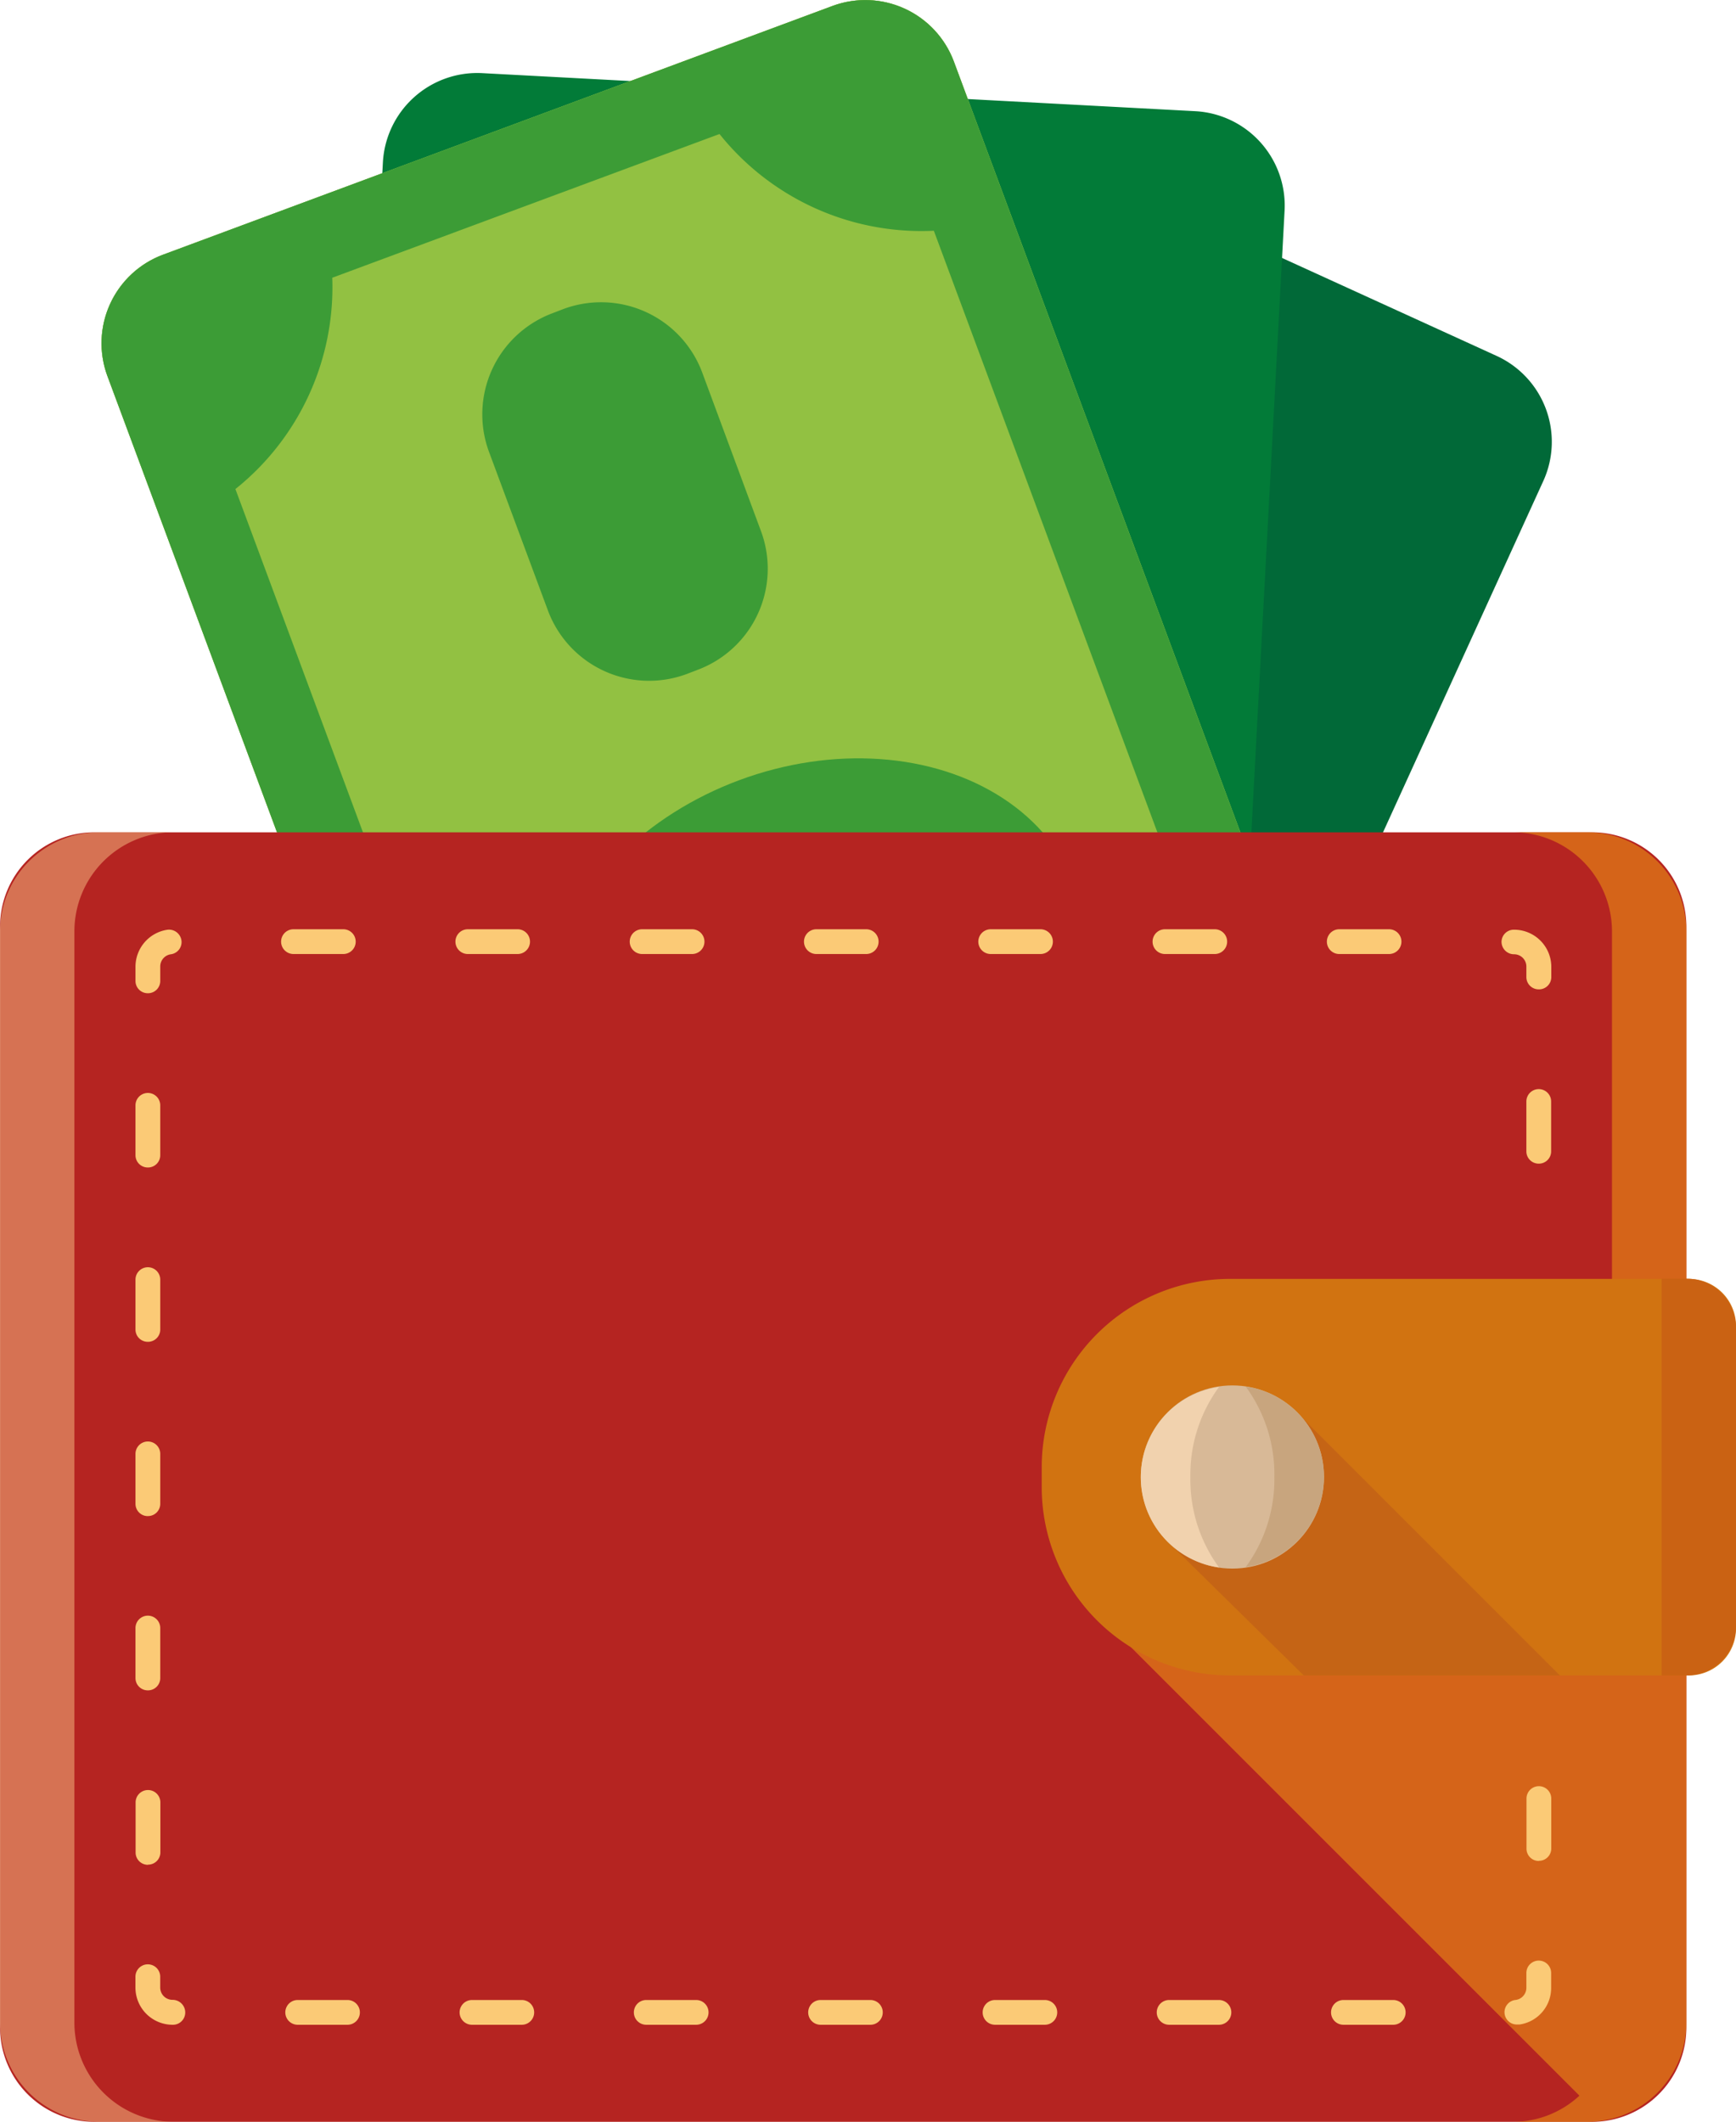 <svg xmlns="http://www.w3.org/2000/svg" xmlns:xlink="http://www.w3.org/1999/xlink" width="42.4" height="51.825" viewBox="0 0 42.4 51.825">
  <defs>
    <clipPath id="clip-path">
      <path id="Path_2631" data-name="Path 2631" d="M32.609,24.369l13.9,37.4a2.308,2.308,0,0,0,2.959,1.356l16.359-6.078a2.308,2.308,0,0,0,1.356-2.959l-13.9-37.4a2.308,2.308,0,0,0-2.959-1.356L33.966,21.41A2.308,2.308,0,0,0,32.609,24.369Z" transform="translate(-32.466 -15.188)"/>
    </clipPath>
    <clipPath id="clip-path-2">
      <path id="Path_2639" data-name="Path 2639" d="M97.589,69.461H94.677v9.691h2.912A1.211,1.211,0,0,0,98.8,77.941V70.672A1.211,1.211,0,0,0,97.589,69.461Z" transform="translate(-94.677 -69.461)"/>
    </clipPath>
    <clipPath id="clip-path-3">
      <path id="Path_2641" data-name="Path 2641" d="M88.177,79.152H76.971a4.6,4.6,0,0,1-4.6-4.6v-.485a4.6,4.6,0,0,1,4.6-4.6H88.177a1.151,1.151,0,0,1,1.151,1.151V78A1.151,1.151,0,0,1,88.177,79.152Z" transform="translate(-72.368 -69.461)"/>
    </clipPath>
  </defs>
  <g id="Group_2015" data-name="Group 2015" transform="translate(-28.158 -15.188)">
    <g id="Group_2009" data-name="Group 2009" transform="translate(29.024 15.188)">
      <path id="Path_2626" data-name="Path 2626" d="M46.429,18.69l-16.56,36.3a2.308,2.308,0,0,0,1.139,3.049l15.877,7.243a2.308,2.308,0,0,0,3.049-1.139l16.56-36.3A2.308,2.308,0,0,0,65.356,24.8L49.478,17.552A2.309,2.309,0,0,0,46.429,18.69Z" transform="translate(-29.662 -16.104)" fill="#016938"/>
      <path id="Path_2627" data-name="Path 2627" d="M42.836,20.467,40.708,60.31a2.309,2.309,0,0,0,2.176,2.421l17.426.93a2.309,2.309,0,0,0,2.421-2.176l2.128-39.843a2.309,2.309,0,0,0-2.176-2.421l-17.426-.93A2.309,2.309,0,0,0,42.836,20.467Z" transform="translate(-34.35 -16.505)" fill="#027b38"/>
      <path id="Path_2628" data-name="Path 2628" d="M32.609,24.369l13.9,37.4a2.308,2.308,0,0,0,2.959,1.356l16.359-6.078a2.308,2.308,0,0,0,1.356-2.959l-13.9-37.4a2.308,2.308,0,0,0-2.959-1.356L33.966,21.41A2.308,2.308,0,0,0,32.609,24.369Z" transform="translate(-30.853 -15.188)" fill="#89bc49"/>
      <path id="Path_2629" data-name="Path 2629" d="M32.609,24.369l13.9,37.4a2.308,2.308,0,0,0,2.959,1.356l16.359-6.078a2.308,2.308,0,0,0,1.356-2.959l-13.9-37.4a2.308,2.308,0,0,0-2.959-1.356L33.966,21.41A2.308,2.308,0,0,0,32.609,24.369Z" transform="translate(-30.853 -15.188)" fill="#92c142"/>
      <g id="Group_2008" data-name="Group 2008" transform="translate(1.613)">
        <g id="Group_2007" data-name="Group 2007" clip-path="url(#clip-path)">
          <path id="Path_2630" data-name="Path 2630" d="M36.642,18.609c.066.143.131.285.187.434h0l8.861-3.291v0c-.056-.15-.1-.3-.142-.451l6.467-2.4,2.346,6.315c-.165.08-.331.157-.505.224l11.113,29.91c.176-.063.352-.114.529-.161l2.675,7.2L61.838,58.74a6.339,6.339,0,0,1-.65-1.271h0l-8.861,3.291v0a6.285,6.285,0,0,1,.338,1.387l-6.128,2.277-2.682-7.217c.123-.055.243-.112.37-.159l-11.109-29.9c-.127.047-.256.082-.384.121l-2.352-6.331Zm-1.79,7.553,11.332,30.5a6.311,6.311,0,0,1,5.159,2.363L60.8,55.513A6.314,6.314,0,0,1,63.224,50.3L51.91,19.852a6.314,6.314,0,0,1-5.235-2.363L37.217,21A6.31,6.31,0,0,1,34.852,26.161Z" transform="translate(-31.581 -14.216)" fill="#3c9c36"/>
        </g>
      </g>
      <ellipse id="Ellipse_541" data-name="Ellipse 541" cx="5.317" cy="6.794" rx="5.317" ry="6.794" transform="translate(14.525 31.39) rotate(-110.383)" fill="#3c9c36"/>
      <path id="Path_2632" data-name="Path 2632" d="M48.791,31.675l1.437,3.869A2.637,2.637,0,0,0,53.619,37.1l.26-.1a2.637,2.637,0,0,0,1.554-3.391L54,29.741A2.637,2.637,0,0,0,50.6,28.188l-.26.1A2.638,2.638,0,0,0,48.791,31.675Z" transform="translate(-37.713 -20.637)" fill="#3c9c36"/>
      <path id="Path_2633" data-name="Path 2633" d="M64.38,73.634,65.817,77.5a2.637,2.637,0,0,0,3.391,1.554l.26-.1a2.637,2.637,0,0,0,1.554-3.391L69.585,71.7a2.637,2.637,0,0,0-3.391-1.554l-.26.1A2.638,2.638,0,0,0,64.38,73.634Z" transform="translate(-44.332 -38.451)" fill="#3c9c36"/>
    </g>
    <path id="Path_2634" data-name="Path 2634" d="M67.045,82.011H30.46a2.3,2.3,0,0,1-2.3-2.3V52.815a2.3,2.3,0,0,1,2.3-2.3H67.045a2.3,2.3,0,0,1,2.3,2.3V79.709A2.3,2.3,0,0,1,67.045,82.011Z" transform="translate(0 -14.998)" fill="#b52421"/>
    <path id="Path_2635" data-name="Path 2635" d="M86.507,50.513H84.689a2.423,2.423,0,0,1,2.423,2.423V70.473l-12.83-1.135L86.317,81.373a2.4,2.4,0,0,1-1.627.639h1.817a2.423,2.423,0,0,0,2.423-2.423V52.936A2.424,2.424,0,0,0,86.507,50.513Z" transform="translate(-19.583 -14.998)" fill="#e48316" opacity="0.67"/>
    <path id="Path_2636" data-name="Path 2636" d="M64.625,81.39H63.409a.3.3,0,0,1,0-.605h1.216a.3.3,0,0,1,0,.605Zm-4.257,0H59.152a.3.3,0,0,1,0-.605h1.216a.3.3,0,0,1,0,.605Zm-4.256,0H54.9a.3.3,0,0,1,0-.605h1.216a.3.3,0,0,1,0,.605Zm-4.256,0H50.639a.3.3,0,0,1,0-.605h1.216a.3.3,0,0,1,0,.605Zm-4.256,0H46.381a.3.3,0,0,1,0-.605H47.6a.3.3,0,1,1,0,.605Zm-4.258,0H42.125a.3.3,0,0,1,0-.605h1.216a.3.3,0,0,1,0,.605Zm-4.256,0H37.868a.3.3,0,1,1,0-.605h1.216a.3.3,0,0,1,0,.605Zm-4.256,0h-.016a.909.909,0,0,1-.909-.909v-.265a.3.3,0,1,1,.605,0v.265a.3.3,0,0,0,.3.3.309.309,0,0,1,.311.3A.3.3,0,0,1,34.828,81.39Zm32.837-.007a.3.3,0,0,1-.046-.6.3.3,0,0,0,.256-.3v-.358a.3.3,0,0,1,.605,0v.358a.9.9,0,0,1-.768.9A.315.315,0,0,1,67.664,81.383Zm-33.458-3.9a.3.3,0,0,1-.3-.3V75.959a.3.3,0,1,1,.605,0v1.217A.3.3,0,0,1,34.206,77.479Zm33.971-.094a.3.3,0,0,1-.3-.3V75.865a.3.3,0,1,1,.605,0v1.217A.3.3,0,0,1,68.177,77.385ZM34.206,73.222a.3.3,0,0,1-.3-.3V71.7a.3.3,0,0,1,.605,0v1.216A.3.3,0,0,1,34.206,73.222Zm0-4.256a.3.3,0,0,1-.3-.3V67.446a.3.3,0,0,1,.605,0v1.216A.3.3,0,0,1,34.206,68.965Zm0-4.257a.3.3,0,0,1-.3-.3V63.19a.3.3,0,0,1,.605,0v1.216A.3.3,0,0,1,34.206,64.709Zm0-4.258a.3.3,0,0,1-.3-.3V58.933a.3.3,0,0,1,.605,0v1.216A.3.3,0,0,1,34.206,60.451Zm33.971-.094a.3.3,0,0,1-.3-.3V58.839a.3.3,0,1,1,.605,0v1.216A.3.3,0,0,1,68.177,60.357ZM34.206,56.195a.3.3,0,0,1-.3-.3v-.351a.914.914,0,0,1,.78-.9.307.307,0,0,1,.342.257.3.3,0,0,1-.257.342.3.3,0,0,0-.26.3v.351A.3.3,0,0,1,34.206,56.195ZM68.177,56.1a.3.3,0,0,1-.3-.3v-.257a.3.3,0,0,0-.3-.3.306.306,0,0,1-.307-.3.3.3,0,0,1,.3-.3h.007a.909.909,0,0,1,.909.909V55.8A.3.3,0,0,1,68.177,56.1Zm-3.654-.863H63.307a.3.3,0,1,1,0-.605h1.216a.3.3,0,1,1,0,.605Zm-4.257,0H59.05a.3.3,0,1,1,0-.605h1.216a.3.3,0,1,1,0,.605Zm-4.256,0H54.794a.3.3,0,0,1,0-.605h1.216a.3.3,0,1,1,0,.605Zm-4.256,0H50.536a.3.3,0,1,1,0-.605h1.217a.3.3,0,1,1,0,.605Zm-4.257,0H46.28a.3.3,0,0,1,0-.605H47.5a.3.3,0,1,1,0,.605Zm-4.257,0H42.023a.3.3,0,1,1,0-.605h1.216a.3.3,0,1,1,0,.605Zm-4.256,0H37.765a.3.3,0,1,1,0-.605h1.217a.3.3,0,1,1,0,.605Z" transform="translate(-2.439 -16.747)" fill="#fbca76"/>
    <path id="Path_2637" data-name="Path 2637" d="M29.975,79.587V52.936A2.423,2.423,0,0,1,32.4,50.513H30.581a2.423,2.423,0,0,0-2.423,2.423V79.588a2.423,2.423,0,0,0,2.423,2.423H32.4A2.424,2.424,0,0,1,29.975,79.587Z" transform="translate(0 -14.998)" fill="#f9c187" opacity="0.5"/>
    <path id="Path_2638" data-name="Path 2638" d="M88.177,79.152H76.971a4.6,4.6,0,0,1-4.6-4.6v-.485a4.6,4.6,0,0,1,4.6-4.6H88.177a1.151,1.151,0,0,1,1.151,1.151V78A1.151,1.151,0,0,1,88.177,79.152Z" transform="translate(-18.77 -23.042)" fill="#d17311"/>
    <g id="Group_2011" data-name="Group 2011" transform="translate(66.435 46.419)">
      <g id="Group_2010" data-name="Group 2010" clip-path="url(#clip-path-2)">
        <rect id="Rectangle_819" data-name="Rectangle 819" width="1.817" height="14.774" transform="translate(2.306 -2.204)" fill="#ca6213"/>
      </g>
    </g>
    <g id="Group_2013" data-name="Group 2013" transform="translate(53.598 46.419)">
      <g id="Group_2012" data-name="Group 2012" clip-path="url(#clip-path-3)">
        <path id="Path_2640" data-name="Path 2640" d="M77.794,78.388l3.556,3.5H87.6l-6.619-6.62Z" transform="translate(-74.672 -71.926)" fill="#c56415"/>
      </g>
    </g>
    <g id="Group_2014" data-name="Group 2014" transform="translate(56.021 49.027)">
      <circle id="Ellipse_542" data-name="Ellipse 542" cx="2.237" cy="2.237" r="2.237" fill="#d8b997"/>
      <path id="Path_2642" data-name="Path 2642" d="M77.79,76.255a3.621,3.621,0,0,1,.7-2.2,2.227,2.227,0,0,0,0,4.409A3.621,3.621,0,0,1,77.79,76.255Z" transform="translate(-76.579 -74.018)" fill="#f1d2ae"/>
      <path id="Path_2643" data-name="Path 2643" d="M81.732,76.255a3.621,3.621,0,0,1-.7,2.2,2.227,2.227,0,0,0,0-4.409A3.619,3.619,0,0,1,81.732,76.255Z" transform="translate(-78.47 -74.018)" fill="#c8a57e"/>
    </g>
  </g>
</svg>
